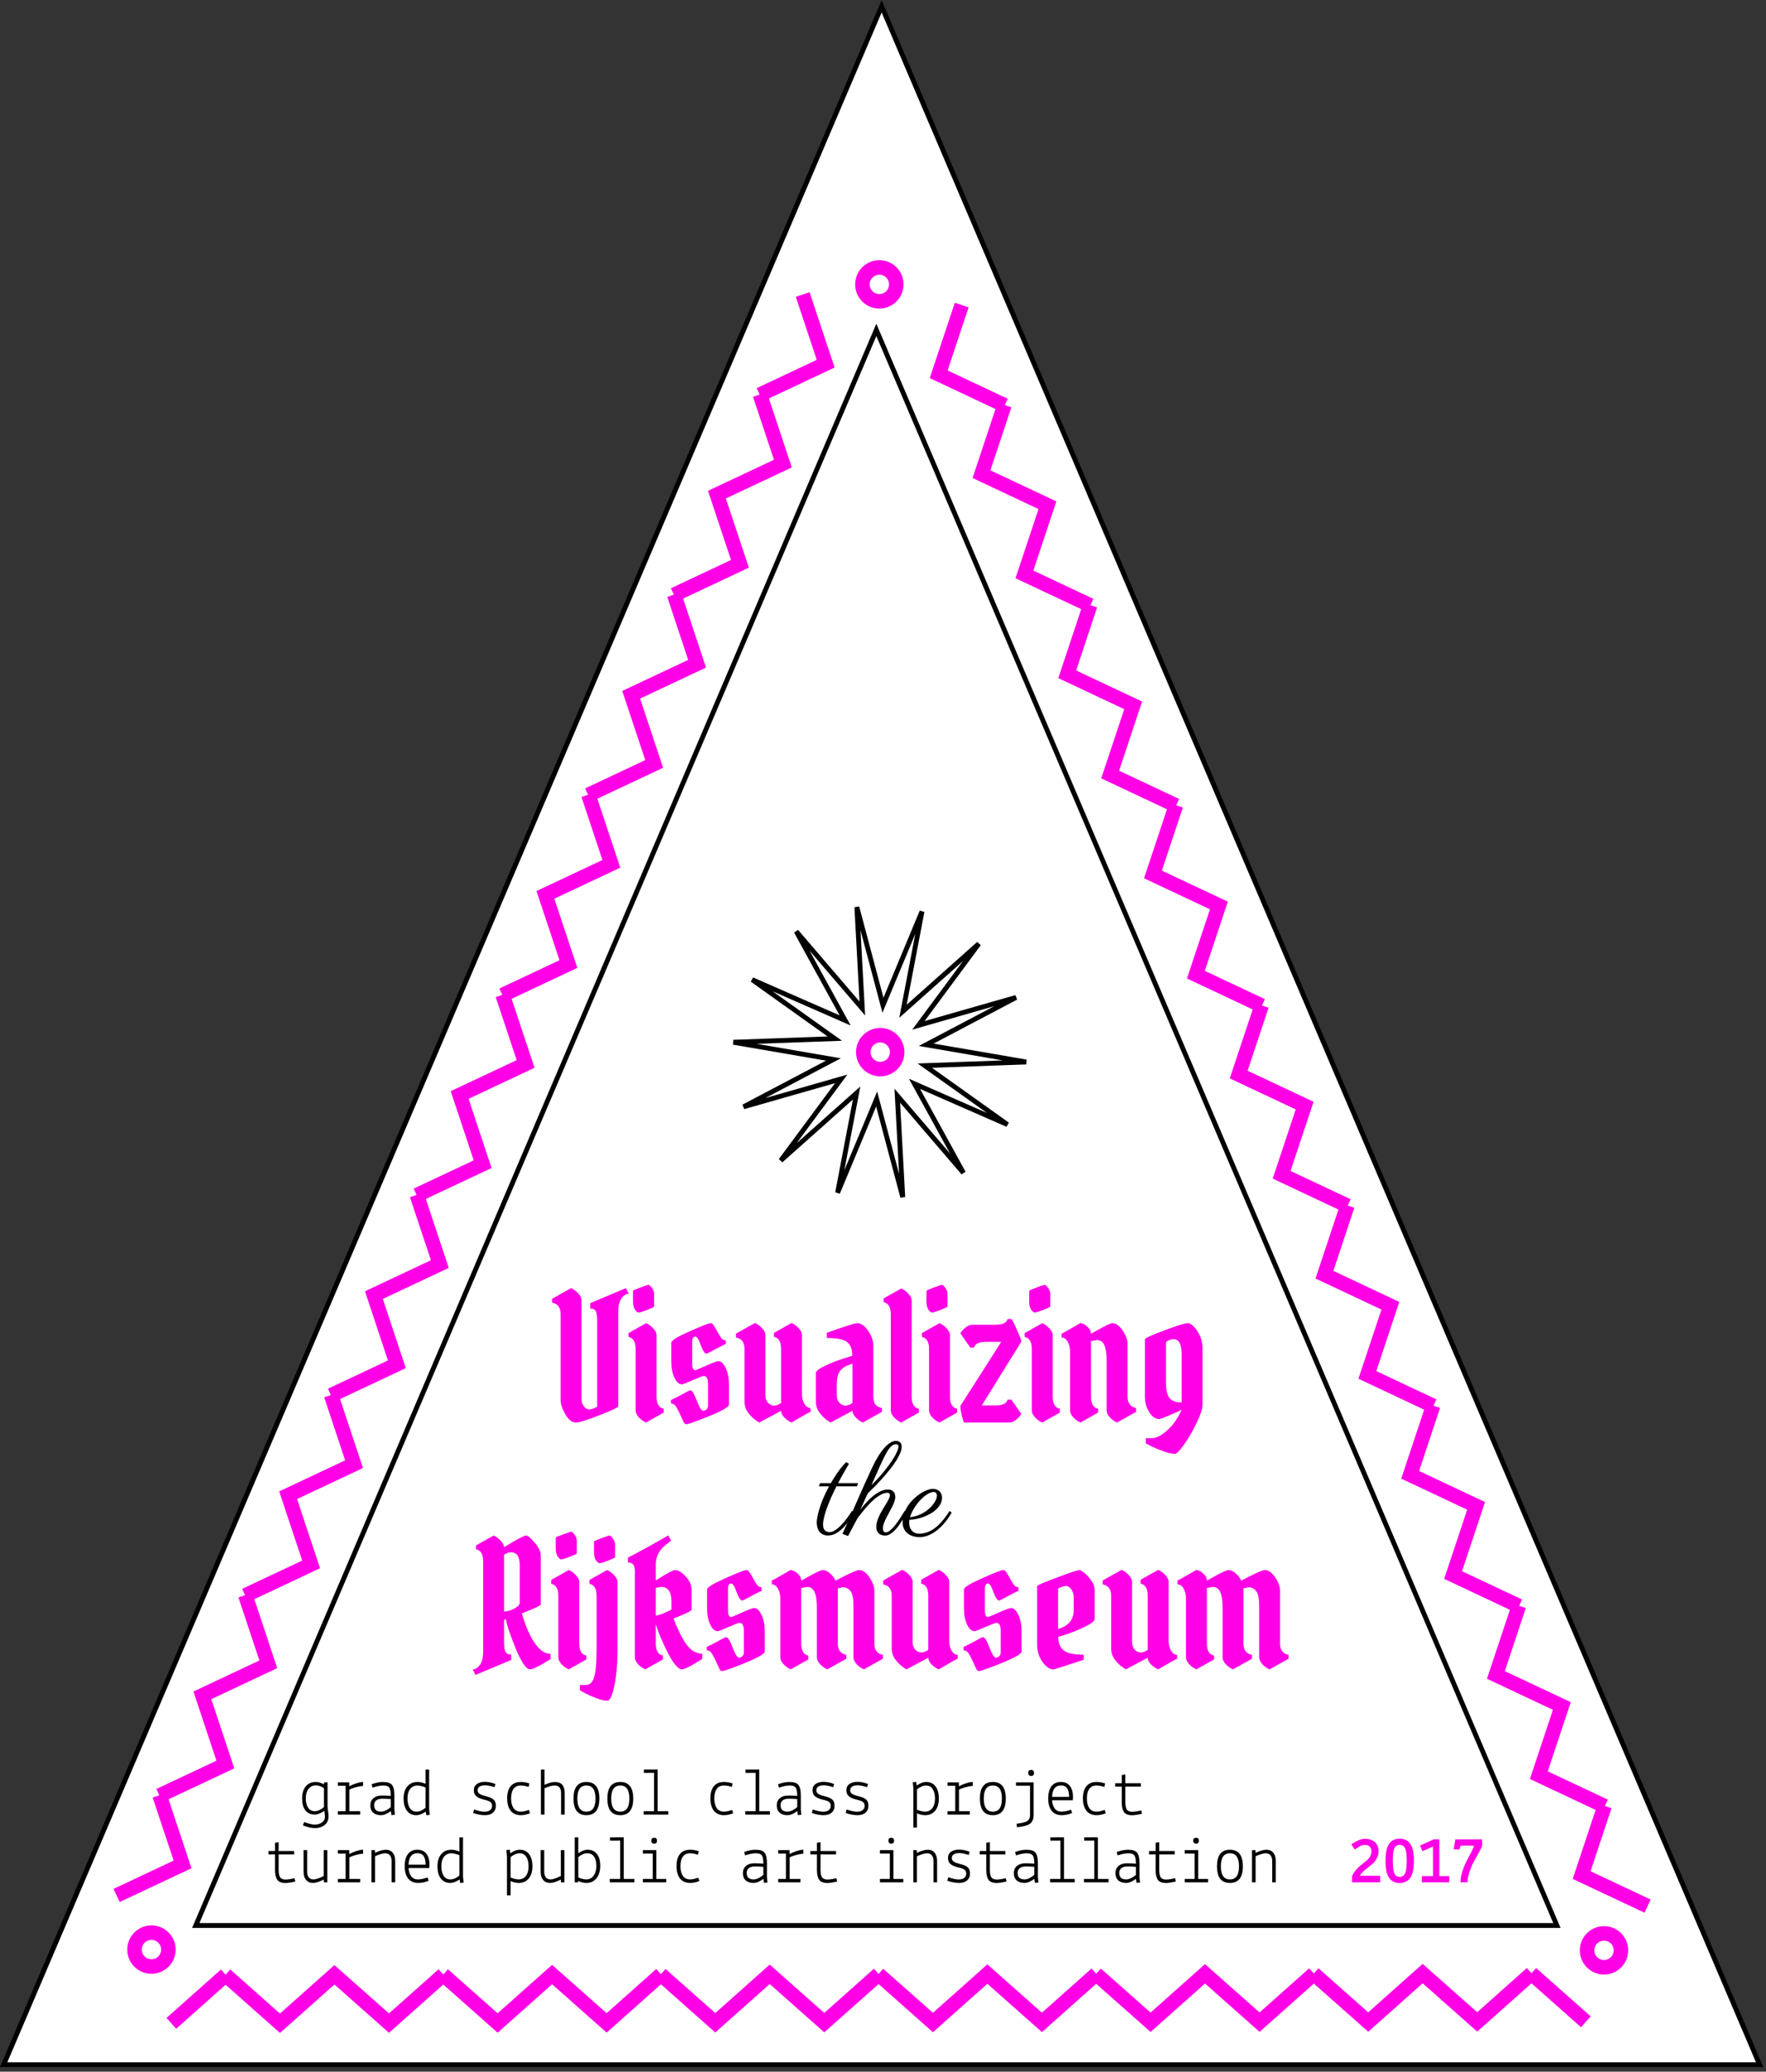 <svg width="365" height="428" viewBox="0 0 365 428" fill="none" xmlns="http://www.w3.org/2000/svg">
<rect x="0" y="0" width="365" height="428" fill="#333333" stroke="none"/>
<path d="M0.757 426.564L182.219 1.306L363.682 426.564L0.757 426.564Z" fill="white" stroke="black"/>
<path d="M40.46 397.808L181.125 68.161L321.789 397.808L40.46 397.808Z" fill="white" stroke="black"/>
<path d="M284.919 382.461C284.919 382.983 284.802 383.464 284.569 383.903C284.345 384.341 284.06 384.715 283.715 385.023C283.379 385.331 283.034 385.615 282.679 385.877C281.774 386.558 281.237 387.109 281.069 387.529H285.255V388.887H279.445V387.641C279.632 387.174 279.902 386.74 280.257 386.339C280.602 385.928 280.952 385.583 281.307 385.303L282.343 384.491C283.09 383.875 283.458 383.198 283.449 382.461C283.449 382.05 283.328 381.733 283.085 381.509C282.842 381.275 282.534 381.159 282.161 381.159C281.797 381.159 281.461 381.238 281.153 381.397C280.854 381.546 280.472 381.784 280.005 382.111L279.291 381.061C279.72 380.743 280.192 380.468 280.705 380.235C281.218 380.001 281.671 379.885 282.063 379.885C282.884 379.885 283.566 380.104 284.107 380.543C284.648 380.972 284.919 381.611 284.919 382.461ZM286.363 384.435C286.363 382.829 286.606 381.667 287.091 380.949C287.586 380.23 288.318 379.871 289.289 379.871C290.269 379.871 291.002 380.23 291.487 380.949C291.982 381.667 292.229 382.829 292.229 384.435C292.229 386.031 291.982 387.197 291.487 387.935C290.992 388.663 290.26 389.027 289.289 389.027C288.318 389.027 287.586 388.663 287.091 387.935C286.606 387.197 286.363 386.031 286.363 384.435ZM289.289 387.753C289.802 387.753 290.171 387.519 290.395 387.053C290.628 386.586 290.745 385.713 290.745 384.435C290.745 383.147 290.628 382.279 290.395 381.831C290.171 381.383 289.802 381.159 289.289 381.159C288.776 381.159 288.412 381.383 288.197 381.831C287.982 382.269 287.875 383.035 287.875 384.127C287.875 385.209 287.926 385.998 288.029 386.493C288.141 386.978 288.295 387.309 288.491 387.487C288.687 387.664 288.953 387.753 289.289 387.753ZM299.539 388.887H293.869V387.599H296.179L296.165 381.481L293.995 382.461L293.491 381.285L296.361 379.997H297.481V387.599H299.539V388.887ZM300.437 382.055L300.801 380.011H306.331V381.299C306.275 381.541 306.079 381.961 305.743 382.559L304.735 384.379C304.39 384.995 304.068 385.727 303.769 386.577C303.47 387.426 303.312 388.196 303.293 388.887H301.865C301.865 388.168 301.996 387.398 302.257 386.577C302.528 385.755 302.822 385.046 303.139 384.449L304.091 382.643C304.408 382.036 304.59 381.588 304.637 381.299H301.865L301.641 382.111L300.437 382.055Z" fill="#FF00E6"/>
<path d="M65.049 374.887C64.209 374.887 63.565 374.597 63.117 374.019C62.669 373.44 62.445 372.623 62.445 371.569C62.445 370.505 62.693 369.669 63.187 369.063C63.691 368.456 64.391 368.153 65.287 368.153C65.782 368.153 66.337 368.316 66.953 368.643L66.981 368.237H67.695V373.277C67.835 374.387 67.905 375.031 67.905 375.209C67.905 376.03 67.63 376.646 67.079 377.057C66.528 377.477 65.88 377.687 65.133 377.687C64.396 377.687 63.556 377.5 62.613 377.127L62.865 376.427C63.789 376.781 64.526 376.959 65.077 376.959C65.637 376.959 66.123 376.814 66.533 376.525C66.953 376.235 67.163 375.801 67.163 375.223L67.037 374.117C66.3 374.63 65.637 374.887 65.049 374.887ZM65.315 368.853C64.653 368.853 64.135 369.1 63.761 369.595C63.388 370.08 63.201 370.733 63.201 371.555C63.201 372.367 63.364 373.011 63.691 373.487C64.018 373.953 64.475 374.187 65.063 374.187C65.651 374.187 66.281 373.907 66.953 373.347V369.427C66.347 369.044 65.8 368.853 65.315 368.853ZM69.837 374.887V374.187H71.433V368.937H69.837V368.237H72.175L72.203 369.049C72.502 368.862 72.922 368.675 73.463 368.489C74.004 368.302 74.481 368.19 74.891 368.153H75.045V368.979H74.891C74.508 369.007 74.032 369.1 73.463 369.259C72.903 369.417 72.483 369.581 72.203 369.749V374.187H74.443V374.887H69.837ZM78.755 374.285C79.1 374.285 79.474 374.177 79.875 373.963C80.286 373.739 80.585 373.533 80.771 373.347V371.681C80.155 371.634 79.567 371.611 79.007 371.611C78.447 371.611 78.027 371.732 77.747 371.975C77.467 372.208 77.327 372.525 77.327 372.927C77.327 373.832 77.803 374.285 78.755 374.285ZM78.741 375.013C78.06 375.013 77.523 374.84 77.131 374.495C76.739 374.14 76.543 373.641 76.543 372.997C76.543 372.353 76.758 371.853 77.187 371.499C77.617 371.135 78.186 370.953 78.895 370.953C79.605 370.953 80.23 370.981 80.771 371.037C80.771 370.206 80.668 369.641 80.463 369.343C80.258 369.035 79.843 368.881 79.217 368.881C78.592 368.881 77.855 369.03 77.005 369.329L76.795 368.629C77.663 368.311 78.447 368.153 79.147 368.153C80.071 368.153 80.697 368.358 81.023 368.769C81.35 369.179 81.513 369.898 81.513 370.925V373.865L81.625 374.929L80.911 374.999L80.771 374.159C80.556 374.345 80.253 374.537 79.861 374.733C79.469 374.919 79.096 375.013 78.741 375.013ZM88.695 365.591V373.725L88.835 374.943L88.121 375.027L87.981 374.285C87.281 374.77 86.637 375.013 86.049 375.013C85.219 375.013 84.57 374.705 84.103 374.089C83.646 373.473 83.417 372.637 83.417 371.583C83.417 370.519 83.674 369.683 84.187 369.077C84.701 368.461 85.4 368.153 86.287 368.153C86.81 368.153 87.365 368.279 87.953 368.531V365.591H88.695ZM84.215 371.555C84.215 372.376 84.374 373.039 84.691 373.543C85.018 374.037 85.484 374.285 86.091 374.285C86.698 374.285 87.319 374.019 87.953 373.487V369.287C87.757 369.193 87.487 369.105 87.141 369.021C86.805 368.927 86.53 368.881 86.315 368.881C85.653 368.881 85.135 369.123 84.761 369.609C84.397 370.085 84.215 370.733 84.215 371.555ZM97.795 374.565L97.977 373.837C98.901 374.145 99.615 374.299 100.119 374.299C100.623 374.299 101.01 374.191 101.281 373.977C101.561 373.753 101.701 373.459 101.701 373.095C101.701 372.731 101.589 372.465 101.365 372.297C101.15 372.119 100.698 371.951 100.007 371.793C99.317 371.634 98.799 371.405 98.453 371.107C98.108 370.827 97.935 370.407 97.935 369.847C97.935 369.287 98.145 368.862 98.565 368.573C98.995 368.274 99.545 368.125 100.217 368.125C100.889 368.125 101.617 368.274 102.401 368.573L102.205 369.231C101.412 368.969 100.772 368.839 100.287 368.839C99.802 368.839 99.419 368.923 99.139 369.091C98.859 369.277 98.719 369.529 98.719 369.847C98.719 370.164 98.841 370.411 99.083 370.589C99.335 370.766 99.816 370.943 100.525 371.121C101.234 371.298 101.738 371.527 102.037 371.807C102.336 372.077 102.485 372.507 102.485 373.095C102.485 373.683 102.284 374.149 101.883 374.495C101.491 374.84 100.931 375.013 100.203 375.013C99.475 375.013 98.672 374.863 97.795 374.565ZM109.415 368.461L109.247 369.189C108.668 368.983 108.132 368.881 107.637 368.881C106.965 368.881 106.461 369.119 106.125 369.595C105.798 370.061 105.635 370.715 105.635 371.555C105.635 372.395 105.803 373.062 106.139 373.557C106.475 374.042 106.974 374.285 107.637 374.285C108.085 374.285 108.645 374.163 109.317 373.921L109.541 374.621C108.86 374.882 108.23 375.013 107.651 375.013C106.736 375.013 106.036 374.709 105.551 374.103C105.066 373.487 104.823 372.633 104.823 371.541C104.823 370.449 105.061 369.613 105.537 369.035C106.013 368.447 106.713 368.153 107.637 368.153C108.225 368.153 108.818 368.255 109.415 368.461ZM112.537 369.455V374.887H111.795V365.591H112.537V368.741C113.414 368.349 114.138 368.153 114.707 368.153C116.042 368.153 116.709 368.918 116.709 370.449V374.887H115.967V370.449C115.967 369.973 115.864 369.595 115.659 369.315C115.454 369.025 115.099 368.881 114.595 368.881C114.091 368.881 113.405 369.072 112.537 369.455ZM118.529 371.583C118.529 369.296 119.42 368.153 121.203 368.153C122.986 368.153 123.877 369.296 123.877 371.583C123.877 373.869 122.986 375.013 121.203 375.013C119.42 375.013 118.529 373.869 118.529 371.583ZM121.203 368.881C119.952 368.881 119.327 369.781 119.327 371.583C119.327 373.384 119.952 374.285 121.203 374.285C122.454 374.285 123.079 373.384 123.079 371.583C123.079 369.781 122.454 368.881 121.203 368.881ZM125.529 371.583C125.529 369.296 126.42 368.153 128.203 368.153C129.986 368.153 130.877 369.296 130.877 371.583C130.877 373.869 129.986 375.013 128.203 375.013C126.42 375.013 125.529 373.869 125.529 371.583ZM128.203 368.881C126.952 368.881 126.327 369.781 126.327 371.583C126.327 373.384 126.952 374.285 128.203 374.285C129.454 374.285 130.079 373.384 130.079 371.583C130.079 369.781 129.454 368.881 128.203 368.881ZM133.033 374.887V374.187H135.175V366.263L133.089 366.277L133.075 365.591L135.917 365.577V374.187H138.129V374.887H133.033ZM151.415 368.461L151.247 369.189C150.668 368.983 150.132 368.881 149.637 368.881C148.965 368.881 148.461 369.119 148.125 369.595C147.798 370.061 147.635 370.715 147.635 371.555C147.635 372.395 147.803 373.062 148.139 373.557C148.475 374.042 148.974 374.285 149.637 374.285C150.085 374.285 150.645 374.163 151.317 373.921L151.541 374.621C150.86 374.882 150.23 375.013 149.651 375.013C148.736 375.013 148.036 374.709 147.551 374.103C147.066 373.487 146.823 372.633 146.823 371.541C146.823 370.449 147.061 369.613 147.537 369.035C148.013 368.447 148.713 368.153 149.637 368.153C150.225 368.153 150.818 368.255 151.415 368.461ZM154.033 374.887V374.187H156.175V366.263L154.089 366.277L154.075 365.591L156.917 365.577V374.187H159.129V374.887H154.033ZM162.755 374.285C163.1 374.285 163.474 374.177 163.875 373.963C164.286 373.739 164.584 373.533 164.771 373.347V371.681C164.155 371.634 163.567 371.611 163.007 371.611C162.447 371.611 162.027 371.732 161.747 371.975C161.467 372.208 161.327 372.525 161.327 372.927C161.327 373.832 161.803 374.285 162.755 374.285ZM162.741 375.013C162.06 375.013 161.523 374.84 161.131 374.495C160.739 374.14 160.543 373.641 160.543 372.997C160.543 372.353 160.758 371.853 161.187 371.499C161.616 371.135 162.186 370.953 162.895 370.953C163.604 370.953 164.23 370.981 164.771 371.037C164.771 370.206 164.668 369.641 164.463 369.343C164.258 369.035 163.842 368.881 163.217 368.881C162.592 368.881 161.854 369.03 161.005 369.329L160.795 368.629C161.663 368.311 162.447 368.153 163.147 368.153C164.071 368.153 164.696 368.358 165.023 368.769C165.35 369.179 165.513 369.898 165.513 370.925V373.865L165.625 374.929L164.911 374.999L164.771 374.159C164.556 374.345 164.253 374.537 163.861 374.733C163.469 374.919 163.096 375.013 162.741 375.013ZM167.795 374.565L167.977 373.837C168.901 374.145 169.615 374.299 170.119 374.299C170.623 374.299 171.01 374.191 171.281 373.977C171.561 373.753 171.701 373.459 171.701 373.095C171.701 372.731 171.589 372.465 171.365 372.297C171.15 372.119 170.698 371.951 170.007 371.793C169.316 371.634 168.798 371.405 168.453 371.107C168.108 370.827 167.935 370.407 167.935 369.847C167.935 369.287 168.145 368.862 168.565 368.573C168.994 368.274 169.545 368.125 170.217 368.125C170.889 368.125 171.617 368.274 172.401 368.573L172.205 369.231C171.412 368.969 170.772 368.839 170.287 368.839C169.802 368.839 169.419 368.923 169.139 369.091C168.859 369.277 168.719 369.529 168.719 369.847C168.719 370.164 168.84 370.411 169.083 370.589C169.335 370.766 169.816 370.943 170.525 371.121C171.234 371.298 171.738 371.527 172.037 371.807C172.336 372.077 172.485 372.507 172.485 373.095C172.485 373.683 172.284 374.149 171.883 374.495C171.491 374.84 170.931 375.013 170.203 375.013C169.475 375.013 168.672 374.863 167.795 374.565ZM174.795 374.565L174.977 373.837C175.901 374.145 176.615 374.299 177.119 374.299C177.623 374.299 178.01 374.191 178.281 373.977C178.561 373.753 178.701 373.459 178.701 373.095C178.701 372.731 178.589 372.465 178.365 372.297C178.15 372.119 177.698 371.951 177.007 371.793C176.316 371.634 175.798 371.405 175.453 371.107C175.108 370.827 174.935 370.407 174.935 369.847C174.935 369.287 175.145 368.862 175.565 368.573C175.994 368.274 176.545 368.125 177.217 368.125C177.889 368.125 178.617 368.274 179.401 368.573L179.205 369.231C178.412 368.969 177.772 368.839 177.287 368.839C176.802 368.839 176.419 368.923 176.139 369.091C175.859 369.277 175.719 369.529 175.719 369.847C175.719 370.164 175.84 370.411 176.083 370.589C176.335 370.766 176.816 370.943 177.525 371.121C178.234 371.298 178.738 371.527 179.037 371.807C179.336 372.077 179.485 372.507 179.485 373.095C179.485 373.683 179.284 374.149 178.883 374.495C178.491 374.84 177.931 375.013 177.203 375.013C176.475 375.013 175.672 374.863 174.795 374.565ZM188.781 377.575V369.441L188.655 368.223L189.355 368.139L189.481 368.895C190.162 368.4 190.811 368.153 191.427 368.153C192.258 368.153 192.902 368.456 193.359 369.063C193.816 369.669 194.045 370.505 194.045 371.569C194.045 372.633 193.793 373.473 193.289 374.089C192.785 374.705 192.085 375.013 191.189 375.013C190.666 375.013 190.111 374.887 189.523 374.635V377.575H188.781ZM193.247 371.597C193.247 370.766 193.088 370.108 192.771 369.623C192.454 369.128 191.996 368.881 191.399 368.881C190.811 368.881 190.186 369.147 189.523 369.679V373.879C189.719 373.972 189.985 374.065 190.321 374.159C190.666 374.243 190.946 374.285 191.161 374.285C191.824 374.285 192.337 374.042 192.701 373.557C193.065 373.071 193.247 372.418 193.247 371.597ZM195.837 374.887V374.187H197.433V368.937H195.837V368.237H198.175L198.203 369.049C198.502 368.862 198.922 368.675 199.463 368.489C200.004 368.302 200.48 368.19 200.891 368.153H201.045V368.979H200.891C200.508 369.007 200.032 369.1 199.463 369.259C198.903 369.417 198.483 369.581 198.203 369.749V374.187H200.443V374.887H195.837ZM202.529 371.583C202.529 369.296 203.42 368.153 205.203 368.153C206.986 368.153 207.877 369.296 207.877 371.583C207.877 373.869 206.986 375.013 205.203 375.013C203.42 375.013 202.529 373.869 202.529 371.583ZM205.203 368.881C203.952 368.881 203.327 369.781 203.327 371.583C203.327 373.384 203.952 374.285 205.203 374.285C206.454 374.285 207.079 373.384 207.079 371.583C207.079 369.781 206.454 368.881 205.203 368.881ZM209.991 368.923V368.237H213.631V375.027C213.631 375.699 213.444 376.231 213.071 376.623C212.791 376.921 212.24 377.155 211.419 377.323C211.12 377.379 210.714 377.444 210.201 377.519L210.117 376.791C210.948 376.669 211.517 376.553 211.825 376.441C212.133 376.338 212.348 376.231 212.469 376.119C212.749 375.848 212.889 375.484 212.889 375.027V368.923H209.991ZM212.511 366.263C212.511 365.861 212.716 365.661 213.127 365.661C213.519 365.661 213.715 365.871 213.715 366.291C213.715 366.701 213.519 366.907 213.127 366.907C212.931 366.907 212.777 366.851 212.665 366.739C212.562 366.617 212.511 366.459 212.511 366.263ZM216.641 371.569C216.641 370.495 216.86 369.66 217.299 369.063C217.747 368.456 218.396 368.153 219.245 368.153C220.094 368.153 220.724 368.433 221.135 368.993C221.555 369.553 221.765 370.299 221.765 371.233L221.723 371.933H217.439C217.486 372.633 217.672 373.202 217.999 373.641C218.326 374.07 218.774 374.285 219.343 374.285C219.922 374.285 220.598 374.149 221.373 373.879L221.583 374.579C220.827 374.868 220.118 375.013 219.455 375.013C218.54 375.013 217.84 374.709 217.355 374.103C216.879 373.487 216.641 372.642 216.641 371.569ZM219.301 368.867C218.125 368.867 217.504 369.655 217.439 371.233H220.967C220.967 369.655 220.412 368.867 219.301 368.867ZM228.415 368.461L228.247 369.189C227.668 368.983 227.132 368.881 226.637 368.881C225.965 368.881 225.461 369.119 225.125 369.595C224.798 370.061 224.635 370.715 224.635 371.555C224.635 372.395 224.803 373.062 225.139 373.557C225.475 374.042 225.974 374.285 226.637 374.285C227.085 374.285 227.645 374.163 228.317 373.921L228.541 374.621C227.86 374.882 227.23 375.013 226.651 375.013C225.736 375.013 225.036 374.709 224.551 374.103C224.066 373.487 223.823 372.633 223.823 371.541C223.823 370.449 224.061 369.613 224.537 369.035C225.013 368.447 225.713 368.153 226.637 368.153C227.225 368.153 227.818 368.255 228.415 368.461ZM230.487 369.119V368.419H231.845V366.725L232.587 366.585V368.419H235.793V369.119H232.587V372.311C232.587 373.02 232.69 373.533 232.895 373.851C233.11 374.159 233.488 374.313 234.029 374.313C234.234 374.313 234.552 374.28 234.981 374.215C235.41 374.14 235.704 374.075 235.863 374.019L236.031 374.705C235.854 374.77 235.527 374.84 235.051 374.915C234.584 374.989 234.244 375.027 234.029 375.027C233.189 375.027 232.615 374.807 232.307 374.369C231.999 373.921 231.845 373.244 231.845 372.339V369.119H230.487ZM55.487 383.119V382.419H56.845V380.725L57.587 380.585V382.419H60.793V383.119H57.587V386.311C57.587 387.02 57.69 387.533 57.895 387.851C58.11 388.159 58.488 388.313 59.029 388.313C59.234 388.313 59.552 388.28 59.981 388.215C60.41 388.14 60.705 388.075 60.863 388.019L61.031 388.705C60.854 388.77 60.527 388.84 60.051 388.915C59.584 388.989 59.244 389.027 59.029 389.027C58.189 389.027 57.615 388.807 57.307 388.369C56.999 387.921 56.845 387.244 56.845 386.339V383.119H55.487ZM66.939 388.887L66.911 388.313C66.015 388.779 65.269 389.013 64.671 389.013C64.074 389.013 63.602 388.807 63.257 388.397C62.912 387.986 62.739 387.426 62.739 386.717V382.237H63.481V386.717C63.481 387.174 63.589 387.552 63.803 387.851C64.027 388.14 64.363 388.285 64.811 388.285C65.259 388.285 65.959 388.051 66.911 387.585V382.237H67.653V388.887H66.939ZM69.837 388.887V388.187H71.433V382.937H69.837V382.237H72.175L72.203 383.049C72.502 382.862 72.922 382.675 73.463 382.489C74.004 382.302 74.481 382.19 74.891 382.153H75.045V382.979H74.891C74.508 383.007 74.032 383.1 73.463 383.259C72.903 383.417 72.483 383.581 72.203 383.749V388.187H74.443V388.887H69.837ZM77.481 382.237L77.509 382.797C78.415 382.367 79.166 382.153 79.763 382.153C80.361 382.153 80.827 382.358 81.163 382.769C81.508 383.179 81.681 383.739 81.681 384.449V388.887H80.939V384.449C80.939 383.991 80.827 383.613 80.603 383.315C80.379 383.025 80.043 382.881 79.595 382.881C79.147 382.881 78.452 383.086 77.509 383.497V388.887H76.767V382.237H77.481ZM83.641 385.569C83.641 384.495 83.861 383.66 84.299 383.063C84.747 382.456 85.396 382.153 86.245 382.153C87.094 382.153 87.725 382.433 88.135 382.993C88.555 383.553 88.765 384.299 88.765 385.233L88.723 385.933H84.439C84.486 386.633 84.672 387.202 84.999 387.641C85.326 388.07 85.774 388.285 86.343 388.285C86.922 388.285 87.599 388.149 88.373 387.879L88.583 388.579C87.827 388.868 87.118 389.013 86.455 389.013C85.54 389.013 84.841 388.709 84.355 388.103C83.879 387.487 83.641 386.642 83.641 385.569ZM86.301 382.867C85.125 382.867 84.504 383.655 84.439 385.233H87.967C87.967 383.655 87.412 382.867 86.301 382.867ZM95.695 379.591V387.725L95.835 388.943L95.121 389.027L94.981 388.285C94.281 388.77 93.637 389.013 93.049 389.013C92.219 389.013 91.57 388.705 91.103 388.089C90.646 387.473 90.417 386.637 90.417 385.583C90.417 384.519 90.674 383.683 91.187 383.077C91.701 382.461 92.4 382.153 93.287 382.153C93.81 382.153 94.365 382.279 94.953 382.531V379.591H95.695ZM91.215 385.555C91.215 386.376 91.374 387.039 91.691 387.543C92.018 388.037 92.484 388.285 93.091 388.285C93.698 388.285 94.319 388.019 94.953 387.487V383.287C94.757 383.193 94.487 383.105 94.141 383.021C93.805 382.927 93.53 382.881 93.315 382.881C92.653 382.881 92.135 383.123 91.761 383.609C91.397 384.085 91.215 384.733 91.215 385.555ZM104.781 391.575V383.441L104.655 382.223L105.355 382.139L105.481 382.895C106.162 382.4 106.811 382.153 107.427 382.153C108.258 382.153 108.902 382.456 109.359 383.063C109.816 383.669 110.045 384.505 110.045 385.569C110.045 386.633 109.793 387.473 109.289 388.089C108.785 388.705 108.085 389.013 107.189 389.013C106.666 389.013 106.111 388.887 105.523 388.635V391.575H104.781ZM109.247 385.597C109.247 384.766 109.088 384.108 108.771 383.623C108.454 383.128 107.996 382.881 107.399 382.881C106.811 382.881 106.186 383.147 105.523 383.679V387.879C105.719 387.972 105.985 388.065 106.321 388.159C106.666 388.243 106.946 388.285 107.161 388.285C107.824 388.285 108.337 388.042 108.701 387.557C109.065 387.071 109.247 386.418 109.247 385.597ZM115.939 388.887L115.911 388.313C115.015 388.779 114.268 389.013 113.671 389.013C113.074 389.013 112.602 388.807 112.257 388.397C111.912 387.986 111.739 387.426 111.739 386.717V382.237H112.481V386.717C112.481 387.174 112.588 387.552 112.803 387.851C113.027 388.14 113.363 388.285 113.811 388.285C114.259 388.285 114.959 388.051 115.911 387.585V382.237H116.653V388.887H115.939ZM118.781 388.887V379.591H119.523V382.881C120.223 382.395 120.858 382.153 121.427 382.153C122.267 382.153 122.916 382.442 123.373 383.021C123.83 383.59 124.059 384.407 124.059 385.471C124.059 386.535 123.802 387.393 123.289 388.047C122.776 388.691 122.076 389.013 121.189 389.013C120.648 389.013 120.088 388.877 119.509 388.607L119.481 388.887H118.781ZM123.261 385.485C123.261 384.663 123.098 384.024 122.771 383.567C122.454 383.109 121.992 382.881 121.385 382.881C120.778 382.881 120.158 383.147 119.523 383.679V387.879C119.719 387.972 119.985 388.065 120.321 388.159C120.666 388.243 120.946 388.285 121.161 388.285C121.814 388.285 122.328 388.023 122.701 387.501C123.074 386.978 123.261 386.306 123.261 385.485ZM126.033 388.887V388.187H128.175V380.263L126.089 380.277L126.075 379.591L128.917 379.577V388.187H131.129V388.887H126.033ZM132.865 388.887V388.187H134.909V382.937H132.865V382.237H135.651V388.187H137.695V388.887H132.865ZM134.615 380.263C134.615 380.076 134.666 379.931 134.769 379.829C134.881 379.726 135.03 379.675 135.217 379.675C135.6 379.675 135.791 379.88 135.791 380.291C135.791 380.701 135.6 380.902 135.217 380.893C134.816 380.893 134.615 380.683 134.615 380.263ZM144.415 382.461L144.247 383.189C143.668 382.983 143.132 382.881 142.637 382.881C141.965 382.881 141.461 383.119 141.125 383.595C140.798 384.061 140.635 384.715 140.635 385.555C140.635 386.395 140.803 387.062 141.139 387.557C141.475 388.042 141.974 388.285 142.637 388.285C143.085 388.285 143.645 388.163 144.317 387.921L144.541 388.621C143.86 388.882 143.23 389.013 142.651 389.013C141.736 389.013 141.036 388.709 140.551 388.103C140.066 387.487 139.823 386.633 139.823 385.541C139.823 384.449 140.061 383.613 140.537 383.035C141.013 382.447 141.713 382.153 142.637 382.153C143.225 382.153 143.818 382.255 144.415 382.461ZM155.755 388.285C156.1 388.285 156.474 388.177 156.875 387.963C157.286 387.739 157.584 387.533 157.771 387.347V385.681C157.155 385.634 156.567 385.611 156.007 385.611C155.447 385.611 155.027 385.732 154.747 385.975C154.467 386.208 154.327 386.525 154.327 386.927C154.327 387.832 154.803 388.285 155.755 388.285ZM155.741 389.013C155.06 389.013 154.523 388.84 154.131 388.495C153.739 388.14 153.543 387.641 153.543 386.997C153.543 386.353 153.758 385.853 154.187 385.499C154.616 385.135 155.186 384.953 155.895 384.953C156.604 384.953 157.23 384.981 157.771 385.037C157.771 384.206 157.668 383.641 157.463 383.343C157.258 383.035 156.842 382.881 156.217 382.881C155.592 382.881 154.854 383.03 154.005 383.329L153.795 382.629C154.663 382.311 155.447 382.153 156.147 382.153C157.071 382.153 157.696 382.358 158.023 382.769C158.35 383.179 158.513 383.898 158.513 384.925V387.865L158.625 388.929L157.911 388.999L157.771 388.159C157.556 388.345 157.253 388.537 156.861 388.733C156.469 388.919 156.096 389.013 155.741 389.013ZM160.837 388.887V388.187H162.433V382.937H160.837V382.237H163.175L163.203 383.049C163.502 382.862 163.922 382.675 164.463 382.489C165.004 382.302 165.48 382.19 165.891 382.153H166.045V382.979H165.891C165.508 383.007 165.032 383.1 164.463 383.259C163.903 383.417 163.483 383.581 163.203 383.749V388.187H165.443V388.887H160.837ZM167.487 383.119V382.419H168.845V380.725L169.587 380.585V382.419H172.793V383.119H169.587V386.311C169.587 387.02 169.69 387.533 169.895 387.851C170.11 388.159 170.488 388.313 171.029 388.313C171.234 388.313 171.552 388.28 171.981 388.215C172.41 388.14 172.704 388.075 172.863 388.019L173.031 388.705C172.854 388.77 172.527 388.84 172.051 388.915C171.584 388.989 171.244 389.027 171.029 389.027C170.189 389.027 169.615 388.807 169.307 388.369C168.999 387.921 168.845 387.244 168.845 386.339V383.119H167.487ZM181.865 388.887V388.187H183.909V382.937H181.865V382.237H184.651V388.187H186.695V388.887H181.865ZM183.615 380.263C183.615 380.076 183.666 379.931 183.769 379.829C183.881 379.726 184.03 379.675 184.217 379.675C184.6 379.675 184.791 379.88 184.791 380.291C184.791 380.701 184.6 380.902 184.217 380.893C183.816 380.893 183.615 380.683 183.615 380.263ZM189.481 382.237L189.509 382.797C190.414 382.367 191.166 382.153 191.763 382.153C192.36 382.153 192.827 382.358 193.163 382.769C193.508 383.179 193.681 383.739 193.681 384.449V388.887H192.939V384.449C192.939 383.991 192.827 383.613 192.603 383.315C192.379 383.025 192.043 382.881 191.595 382.881C191.147 382.881 190.452 383.086 189.509 383.497V388.887H188.767V382.237H189.481ZM195.795 388.565L195.977 387.837C196.901 388.145 197.615 388.299 198.119 388.299C198.623 388.299 199.01 388.191 199.281 387.977C199.561 387.753 199.701 387.459 199.701 387.095C199.701 386.731 199.589 386.465 199.365 386.297C199.15 386.119 198.698 385.951 198.007 385.793C197.316 385.634 196.798 385.405 196.453 385.107C196.108 384.827 195.935 384.407 195.935 383.847C195.935 383.287 196.145 382.862 196.565 382.573C196.994 382.274 197.545 382.125 198.217 382.125C198.889 382.125 199.617 382.274 200.401 382.573L200.205 383.231C199.412 382.969 198.772 382.839 198.287 382.839C197.802 382.839 197.419 382.923 197.139 383.091C196.859 383.277 196.719 383.529 196.719 383.847C196.719 384.164 196.84 384.411 197.083 384.589C197.335 384.766 197.816 384.943 198.525 385.121C199.234 385.298 199.738 385.527 200.037 385.807C200.336 386.077 200.485 386.507 200.485 387.095C200.485 387.683 200.284 388.149 199.883 388.495C199.491 388.84 198.931 389.013 198.203 389.013C197.475 389.013 196.672 388.863 195.795 388.565ZM202.487 383.119V382.419H203.845V380.725L204.587 380.585V382.419H207.793V383.119H204.587V386.311C204.587 387.02 204.69 387.533 204.895 387.851C205.11 388.159 205.488 388.313 206.029 388.313C206.234 388.313 206.552 388.28 206.981 388.215C207.41 388.14 207.704 388.075 207.863 388.019L208.031 388.705C207.854 388.77 207.527 388.84 207.051 388.915C206.584 388.989 206.244 389.027 206.029 389.027C205.189 389.027 204.615 388.807 204.307 388.369C203.999 387.921 203.845 387.244 203.845 386.339V383.119H202.487ZM211.755 388.285C212.1 388.285 212.474 388.177 212.875 387.963C213.286 387.739 213.584 387.533 213.771 387.347V385.681C213.155 385.634 212.567 385.611 212.007 385.611C211.447 385.611 211.027 385.732 210.747 385.975C210.467 386.208 210.327 386.525 210.327 386.927C210.327 387.832 210.803 388.285 211.755 388.285ZM211.741 389.013C211.06 389.013 210.523 388.84 210.131 388.495C209.739 388.14 209.543 387.641 209.543 386.997C209.543 386.353 209.758 385.853 210.187 385.499C210.616 385.135 211.186 384.953 211.895 384.953C212.604 384.953 213.23 384.981 213.771 385.037C213.771 384.206 213.668 383.641 213.463 383.343C213.258 383.035 212.842 382.881 212.217 382.881C211.592 382.881 210.854 383.03 210.005 383.329L209.795 382.629C210.663 382.311 211.447 382.153 212.147 382.153C213.071 382.153 213.696 382.358 214.023 382.769C214.35 383.179 214.513 383.898 214.513 384.925V387.865L214.625 388.929L213.911 388.999L213.771 388.159C213.556 388.345 213.253 388.537 212.861 388.733C212.469 388.919 212.096 389.013 211.741 389.013ZM217.033 388.887V388.187H219.175V380.263L217.089 380.277L217.075 379.591L219.917 379.577V388.187H222.129V388.887H217.033ZM224.033 388.887V388.187H226.175V380.263L224.089 380.277L224.075 379.591L226.917 379.577V388.187H229.129V388.887H224.033ZM232.755 388.285C233.1 388.285 233.474 388.177 233.875 387.963C234.286 387.739 234.584 387.533 234.771 387.347V385.681C234.155 385.634 233.567 385.611 233.007 385.611C232.447 385.611 232.027 385.732 231.747 385.975C231.467 386.208 231.327 386.525 231.327 386.927C231.327 387.832 231.803 388.285 232.755 388.285ZM232.741 389.013C232.06 389.013 231.523 388.84 231.131 388.495C230.739 388.14 230.543 387.641 230.543 386.997C230.543 386.353 230.758 385.853 231.187 385.499C231.616 385.135 232.186 384.953 232.895 384.953C233.604 384.953 234.23 384.981 234.771 385.037C234.771 384.206 234.668 383.641 234.463 383.343C234.258 383.035 233.842 382.881 233.217 382.881C232.592 382.881 231.854 383.03 231.005 383.329L230.795 382.629C231.663 382.311 232.447 382.153 233.147 382.153C234.071 382.153 234.696 382.358 235.023 382.769C235.35 383.179 235.513 383.898 235.513 384.925V387.865L235.625 388.929L234.911 388.999L234.771 388.159C234.556 388.345 234.253 388.537 233.861 388.733C233.469 388.919 233.096 389.013 232.741 389.013ZM237.487 383.119V382.419H238.845V380.725L239.587 380.585V382.419H242.793V383.119H239.587V386.311C239.587 387.02 239.69 387.533 239.895 387.851C240.11 388.159 240.488 388.313 241.029 388.313C241.234 388.313 241.552 388.28 241.981 388.215C242.41 388.14 242.704 388.075 242.863 388.019L243.031 388.705C242.854 388.77 242.527 388.84 242.051 388.915C241.584 388.989 241.244 389.027 241.029 389.027C240.189 389.027 239.615 388.807 239.307 388.369C238.999 387.921 238.845 387.244 238.845 386.339V383.119H237.487ZM244.865 388.887V388.187H246.909V382.937H244.865V382.237H247.651V388.187H249.695V388.887H244.865ZM246.615 380.263C246.615 380.076 246.666 379.931 246.769 379.829C246.881 379.726 247.03 379.675 247.217 379.675C247.6 379.675 247.791 379.88 247.791 380.291C247.791 380.701 247.6 380.902 247.217 380.893C246.816 380.893 246.615 380.683 246.615 380.263ZM251.529 385.583C251.529 383.296 252.42 382.153 254.203 382.153C255.986 382.153 256.877 383.296 256.877 385.583C256.877 387.869 255.986 389.013 254.203 389.013C252.42 389.013 251.529 387.869 251.529 385.583ZM254.203 382.881C252.952 382.881 252.327 383.781 252.327 385.583C252.327 387.384 252.952 388.285 254.203 388.285C255.454 388.285 256.079 387.384 256.079 385.583C256.079 383.781 255.454 382.881 254.203 382.881ZM259.481 382.237L259.509 382.797C260.414 382.367 261.166 382.153 261.763 382.153C262.36 382.153 262.827 382.358 263.163 382.769C263.508 383.179 263.681 383.739 263.681 384.449V388.887H262.939V384.449C262.939 383.991 262.827 383.613 262.603 383.315C262.379 383.025 262.043 382.881 261.595 382.881C261.147 382.881 260.452 383.086 259.509 383.497V388.887H258.767V382.237H259.481Z" fill="black"/>
<path d="M105.581 320.695C105.149 320.695 104.681 320.875 104.177 321.235V332.935C104.801 332.935 105.497 332.743 106.265 332.359C107.033 331.951 107.417 331.531 107.417 331.099V323.359C107.417 321.583 106.805 320.695 105.581 320.695ZM99.857 341.215V322.567C99.857 321.103 99.365 320.275 98.381 320.083V319.291L102.017 317.239C102.497 317.431 102.977 317.779 103.457 318.283C103.937 318.787 104.177 319.243 104.177 319.651C106.817 318.043 108.329 317.239 108.713 317.239C109.097 317.239 109.697 317.731 110.513 318.715C111.353 319.699 111.773 320.587 111.773 321.379V331.495C111.773 331.687 110.465 332.299 107.849 333.331C108.953 337.051 110.249 339.559 111.737 340.855C112.409 341.407 113.093 341.683 113.789 341.683V342.763C111.557 344.179 110.141 344.887 109.541 344.887C108.749 344.887 107.741 343.399 106.517 340.423C105.317 337.447 104.669 335.479 104.573 334.519L104.177 334.627V339.343C104.177 340.231 104.273 340.867 104.465 341.251C104.657 341.635 105.053 341.827 105.653 341.827V342.943L98.273 346.039L97.697 344.887C98.225 344.887 98.729 344.575 99.209 343.951C99.641 343.351 99.857 342.439 99.857 341.215ZM119.716 326.815V339.559C119.716 341.023 120.208 341.851 121.192 342.043V342.835L117.556 344.887C117.028 344.671 116.536 344.323 116.08 343.843C115.624 343.339 115.396 342.871 115.396 342.439V329.695C115.396 328.231 114.904 327.403 113.92 327.211V326.419L117.556 324.367C118.084 324.583 118.576 324.943 119.032 325.447C119.488 325.927 119.716 326.383 119.716 326.815ZM114.856 319.867V317.671C114.856 317.599 115.348 317.383 116.332 317.023C117.34 316.639 117.916 316.447 118.06 316.447C118.228 316.447 118.456 316.651 118.744 317.059C119.056 317.467 119.212 317.887 119.212 318.319V320.947C119.212 321.019 118.732 321.247 117.772 321.631C116.812 321.991 116.224 322.171 116.008 322.171C115.792 322.171 115.54 321.967 115.252 321.559C114.988 321.127 114.856 320.563 114.856 319.867ZM123.306 340.819V329.695C123.306 328.231 122.814 327.403 121.83 327.211V326.419L125.466 324.367C125.994 324.583 126.486 324.943 126.942 325.447C127.398 325.927 127.626 326.383 127.626 326.815V341.071C127.626 342.943 127.518 344.683 127.302 346.291C127.086 347.923 126.822 349.171 126.51 350.035C126.198 350.923 125.874 351.367 125.538 351.367C124.938 351.367 124.158 351.187 123.198 350.827C122.262 350.467 121.47 350.107 120.822 349.747L119.85 349.207V348.127H121.074C121.914 348.127 122.49 347.575 122.802 346.471C123.138 345.367 123.306 343.483 123.306 340.819ZM122.766 320.659V318.463C122.766 318.391 123.258 318.175 124.242 317.815C125.25 317.431 125.826 317.239 125.97 317.239C126.138 317.239 126.366 317.443 126.654 317.851C126.966 318.259 127.122 318.679 127.122 319.111V321.739C127.122 321.811 126.642 322.039 125.682 322.423C124.722 322.783 124.134 322.963 123.918 322.963C123.702 322.963 123.45 322.759 123.162 322.351C122.898 321.919 122.766 321.355 122.766 320.659ZM135.536 339.559C135.536 341.023 136.028 341.851 137.012 342.043V342.835L133.376 344.887C132.848 344.671 132.356 344.323 131.9 343.843C131.444 343.339 131.216 342.871 131.216 342.439V324.619C131.216 323.971 131.108 323.515 130.892 323.251C130.676 322.963 130.304 322.819 129.776 322.819V321.811C132.896 320.179 135.68 318.643 138.128 317.203L138.704 318.355C138.464 318.475 138.128 318.715 137.696 319.075C137.264 319.411 136.904 319.759 136.616 320.119C135.896 321.031 135.536 322.063 135.536 323.215V326.527C137.768 325.087 139.088 324.367 139.496 324.367C140.168 324.367 140.912 324.811 141.728 325.699C142.544 326.563 142.952 327.535 142.952 328.615V332.539C142.952 332.803 141.704 333.415 139.208 334.375C140.72 338.383 142.196 340.687 143.636 341.287C144.092 341.503 144.596 341.635 145.148 341.683V342.727C142.916 344.167 141.512 344.887 140.936 344.887C140.168 344.887 139.184 343.723 137.984 341.395C136.808 339.043 135.992 337.087 135.536 335.527V339.559ZM135.536 333.763C136.016 333.763 136.88 333.463 138.128 332.863L138.776 332.539V330.919C138.776 328.879 138.08 327.859 136.688 327.859L135.536 328.039V333.763ZM148.341 337.003C147.741 337.003 147.225 336.547 146.793 335.635C146.361 334.723 146.145 333.607 146.145 332.287V328.399C146.145 327.943 147.405 327.163 149.925 326.059C152.445 324.931 153.897 324.367 154.281 324.367C154.497 324.367 154.689 324.499 154.857 324.763C155.025 325.003 155.157 325.207 155.253 325.375C155.349 325.519 155.493 325.783 155.685 326.167C155.901 326.527 156.081 326.827 156.225 327.067C156.537 327.643 156.933 327.931 157.413 327.931V328.651C157.029 328.819 156.525 329.071 155.901 329.407C154.365 330.247 153.537 330.667 153.417 330.667C153.057 330.667 152.661 330.079 152.229 328.903C151.821 327.727 151.449 327.139 151.113 327.139C150.681 327.139 150.465 327.499 150.465 328.219V332.647C150.465 333.607 150.681 334.087 151.113 334.087C151.209 334.087 151.953 333.775 153.345 333.151C154.737 332.527 155.577 332.215 155.865 332.215C156.441 332.215 156.945 332.683 157.377 333.619C157.833 334.531 158.061 335.707 158.061 337.147V341.215C158.061 341.671 156.681 342.463 153.921 343.591C151.185 344.695 149.613 345.247 149.205 345.247C149.037 345.247 148.869 345.103 148.701 344.815C148.557 344.503 148.341 344.035 148.053 343.411C147.789 342.787 147.525 342.259 147.261 341.827C146.949 341.251 146.553 340.963 146.073 340.963V340.243C146.457 340.075 146.973 339.823 147.621 339.487C149.133 338.647 149.949 338.227 150.069 338.227C150.429 338.227 150.873 338.935 151.401 340.351C151.953 341.767 152.397 342.475 152.733 342.475C152.973 342.475 153.201 342.379 153.417 342.187C153.633 341.995 153.741 341.731 153.741 341.395V336.895C153.741 335.815 153.441 335.275 152.841 335.275C152.649 335.275 151.893 335.563 150.573 336.139C149.253 336.715 148.509 337.003 148.341 337.003ZM161.275 342.439V330.235C161.275 329.443 161.107 328.759 160.771 328.183C160.435 327.607 160.015 327.319 159.511 327.319V326.527C159.679 326.503 160.987 325.771 163.435 324.331C163.603 324.379 163.807 324.451 164.047 324.547C164.287 324.619 164.599 324.847 164.983 325.231C165.391 325.615 165.595 326.059 165.595 326.563C165.739 326.491 166.147 326.263 166.819 325.879C168.595 324.871 169.687 324.367 170.095 324.367C170.527 324.367 170.995 324.583 171.499 325.015C172.027 325.447 172.423 325.963 172.687 326.563C172.735 326.539 173.227 326.287 174.163 325.807C176.035 324.847 177.163 324.367 177.547 324.367C178.315 324.367 179.035 324.871 179.707 325.879C180.379 326.887 180.715 327.811 180.715 328.651V339.559C180.715 340.879 181.303 341.659 182.479 341.899V342.691L178.555 344.887C178.027 344.671 177.535 344.323 177.079 343.843C176.623 343.339 176.395 342.871 176.395 342.439V331.819C176.395 330.259 176.191 329.227 175.783 328.723C175.375 328.195 174.847 327.931 174.199 327.931L173.155 328.147V339.559C173.155 340.879 173.743 341.659 174.919 341.899V342.691L170.995 344.887C170.467 344.671 169.975 344.323 169.519 343.843C169.063 343.339 168.835 342.871 168.835 342.439V331.999C168.835 329.239 168.175 327.859 166.855 327.859L165.595 328.075V339.559C165.595 341.023 166.087 341.851 167.071 342.043V342.835L163.435 344.887C162.907 344.671 162.415 344.323 161.959 343.843C161.503 343.339 161.275 342.871 161.275 342.439ZM188.622 339.271C188.622 339.895 188.802 340.411 189.162 340.819C189.546 341.203 189.966 341.395 190.422 341.395C190.878 341.395 191.358 341.215 191.862 340.855V329.659C191.862 328.195 191.37 327.367 190.386 327.175V326.383L194.022 324.331C194.55 324.547 195.042 324.907 195.498 325.411C195.954 325.891 196.182 326.347 196.182 326.779V338.983C196.182 339.775 196.35 340.459 196.686 341.035C197.022 341.611 197.442 341.899 197.946 341.899V342.691C197.778 342.715 196.47 343.447 194.022 344.887C193.47 344.647 192.966 344.299 192.51 343.843C192.078 343.363 191.862 342.907 191.862 342.475L187.362 344.887C187.29 344.839 187.182 344.779 187.038 344.707C186.894 344.611 186.642 344.431 186.282 344.167C185.946 343.879 185.646 343.579 185.382 343.267C184.662 342.475 184.302 341.575 184.302 340.567V329.659C184.302 328.339 183.714 327.559 182.538 327.319V326.527L186.462 324.331C186.99 324.547 187.482 324.907 187.938 325.411C188.394 325.891 188.622 326.347 188.622 326.779V339.271ZM201.427 337.003C200.827 337.003 200.311 336.547 199.879 335.635C199.447 334.723 199.231 333.607 199.231 332.287V328.399C199.231 327.943 200.491 327.163 203.011 326.059C205.531 324.931 206.983 324.367 207.367 324.367C207.583 324.367 207.775 324.499 207.943 324.763C208.111 325.003 208.243 325.207 208.339 325.375C208.435 325.519 208.579 325.783 208.771 326.167C208.987 326.527 209.167 326.827 209.311 327.067C209.623 327.643 210.019 327.931 210.499 327.931V328.651C210.115 328.819 209.611 329.071 208.987 329.407C207.451 330.247 206.623 330.667 206.503 330.667C206.143 330.667 205.747 330.079 205.315 328.903C204.907 327.727 204.535 327.139 204.199 327.139C203.767 327.139 203.551 327.499 203.551 328.219V332.647C203.551 333.607 203.767 334.087 204.199 334.087C204.295 334.087 205.039 333.775 206.431 333.151C207.823 332.527 208.663 332.215 208.951 332.215C209.527 332.215 210.031 332.683 210.463 333.619C210.919 334.531 211.147 335.707 211.147 337.147V341.215C211.147 341.671 209.767 342.463 207.007 343.591C204.271 344.695 202.699 345.247 202.291 345.247C202.123 345.247 201.955 345.103 201.787 344.815C201.643 344.503 201.427 344.035 201.139 343.411C200.875 342.787 200.611 342.259 200.347 341.827C200.035 341.251 199.639 340.963 199.159 340.963V340.243C199.543 340.075 200.059 339.823 200.707 339.487C202.219 338.647 203.035 338.227 203.155 338.227C203.515 338.227 203.959 338.935 204.487 340.351C205.039 341.767 205.483 342.475 205.819 342.475C206.059 342.475 206.287 342.379 206.503 342.187C206.719 341.995 206.827 341.731 206.827 341.395V336.895C206.827 335.815 206.527 335.275 205.927 335.275C205.735 335.275 204.979 335.563 203.659 336.139C202.339 336.715 201.595 337.003 201.427 337.003ZM223.181 324.367C223.301 324.367 223.601 324.559 224.081 324.943C224.561 325.303 225.041 325.819 225.521 326.491C226.001 327.139 226.241 327.775 226.241 328.399V334.447C226.241 334.879 225.605 335.407 224.333 336.031C223.061 336.655 221.825 337.171 220.625 337.579C219.449 337.963 218.813 338.155 218.717 338.155C218.717 340.003 219.521 341.143 221.129 341.575C221.921 341.767 222.869 341.863 223.973 341.863V342.907C220.037 344.227 217.937 344.887 217.673 344.887C216.953 344.887 216.221 344.383 215.477 343.375C214.733 342.343 214.361 341.143 214.361 339.775V327.679C214.361 327.511 215.729 326.923 218.465 325.915C221.201 324.883 222.773 324.367 223.181 324.367ZM221.921 330.091C221.921 329.419 221.765 328.855 221.453 328.399C221.141 327.919 220.745 327.679 220.265 327.679C219.785 327.679 219.257 327.859 218.681 328.219V336.535C220.841 335.935 221.921 334.639 221.921 332.647V330.091ZM233.974 339.271C233.974 339.895 234.154 340.411 234.514 340.819C234.898 341.203 235.318 341.395 235.774 341.395C236.23 341.395 236.71 341.215 237.214 340.855V329.659C237.214 328.195 236.722 327.367 235.738 327.175V326.383L239.374 324.331C239.902 324.547 240.394 324.907 240.85 325.411C241.306 325.891 241.534 326.347 241.534 326.779V338.983C241.534 339.775 241.702 340.459 242.038 341.035C242.374 341.611 242.794 341.899 243.298 341.899V342.691C243.13 342.715 241.822 343.447 239.374 344.887C238.822 344.647 238.318 344.299 237.862 343.843C237.43 343.363 237.214 342.907 237.214 342.475L232.714 344.887C232.642 344.839 232.534 344.779 232.39 344.707C232.246 344.611 231.994 344.431 231.634 344.167C231.298 343.879 230.998 343.579 230.734 343.267C230.014 342.475 229.654 341.575 229.654 340.567V329.659C229.654 328.339 229.066 327.559 227.89 327.319V326.527L231.814 324.331C232.342 324.547 232.834 324.907 233.29 325.411C233.746 325.891 233.974 326.347 233.974 326.779V339.271ZM245.122 342.439V330.235C245.122 329.443 244.954 328.759 244.618 328.183C244.282 327.607 243.862 327.319 243.358 327.319V326.527C243.526 326.503 244.834 325.771 247.282 324.331C247.45 324.379 247.654 324.451 247.894 324.547C248.134 324.619 248.446 324.847 248.83 325.231C249.238 325.615 249.442 326.059 249.442 326.563C249.586 326.491 249.994 326.263 250.666 325.879C252.442 324.871 253.534 324.367 253.942 324.367C254.374 324.367 254.842 324.583 255.346 325.015C255.874 325.447 256.27 325.963 256.534 326.563C256.582 326.539 257.074 326.287 258.01 325.807C259.882 324.847 261.01 324.367 261.394 324.367C262.162 324.367 262.882 324.871 263.554 325.879C264.226 326.887 264.562 327.811 264.562 328.651V339.559C264.562 340.879 265.15 341.659 266.326 341.899V342.691L262.402 344.887C261.874 344.671 261.382 344.323 260.926 343.843C260.47 343.339 260.242 342.871 260.242 342.439V331.819C260.242 330.259 260.038 329.227 259.63 328.723C259.222 328.195 258.694 327.931 258.046 327.931L257.002 328.147V339.559C257.002 340.879 257.59 341.659 258.766 341.899V342.691L254.842 344.887C254.314 344.671 253.822 344.323 253.366 343.843C252.91 343.339 252.682 342.871 252.682 342.439V331.999C252.682 329.239 252.022 327.859 250.702 327.859L249.442 328.075V339.559C249.442 341.023 249.934 341.851 250.918 342.043V342.835L247.282 344.887C246.754 344.671 246.262 344.323 245.806 343.843C245.35 343.339 245.122 342.871 245.122 342.439Z" fill="#FF00E6"/>
<path d="M171.722 306.413C171.806 306.269 171.954 306.02 172.166 305.664C172.386 305.309 172.64 304.915 172.928 304.483C173.224 304.052 173.541 303.62 173.88 303.188C174.227 302.748 174.565 302.376 174.896 302.071L175.467 302.414C175.103 303.015 174.73 303.654 174.35 304.331C173.969 305 173.592 305.694 173.22 306.413H177.358L177.104 307.073H172.877C172.496 307.835 172.136 308.592 171.798 309.346C171.468 310.099 171.176 310.818 170.922 311.504C170.668 312.189 170.469 312.833 170.325 313.434C170.181 314.026 170.109 314.542 170.109 314.982C170.109 315.533 170.236 315.93 170.49 316.176C170.744 316.413 171.057 316.531 171.43 316.531C171.76 316.531 172.098 316.434 172.445 316.239C172.792 316.036 173.131 315.782 173.461 315.478C173.799 315.173 174.117 314.839 174.413 314.475C174.718 314.111 174.984 313.768 175.213 313.446C175.45 313.125 175.645 312.845 175.797 312.608C175.949 312.363 176.042 312.211 176.076 312.151L176.546 312.507C176.25 312.998 175.915 313.518 175.543 314.068C175.171 314.618 174.756 315.131 174.299 315.604C173.85 316.07 173.359 316.459 172.826 316.772C172.293 317.077 171.717 317.229 171.1 317.229C170.719 317.229 170.384 317.162 170.097 317.026C169.817 316.891 169.58 316.705 169.386 316.468C169.191 316.222 169.047 315.935 168.954 315.604C168.853 315.274 168.802 314.915 168.802 314.525C168.802 314.271 168.844 313.912 168.929 313.446C169.005 312.981 169.14 312.431 169.335 311.796C169.53 311.153 169.788 310.433 170.109 309.638C170.439 308.842 170.854 307.987 171.354 307.073H169.246L169.5 306.413H171.722ZM177.803 311.923C178.251 311.313 178.717 310.755 179.199 310.247C179.682 309.731 180.168 309.286 180.659 308.914C181.15 308.542 181.632 308.254 182.106 308.051C182.589 307.839 183.054 307.733 183.503 307.733C183.808 307.733 184.057 307.78 184.252 307.873C184.455 307.966 184.612 308.089 184.722 308.241C184.84 308.385 184.921 308.546 184.963 308.724C185.014 308.901 185.039 309.079 185.039 309.257C185.039 309.562 184.976 309.892 184.849 310.247C184.722 310.594 184.561 310.958 184.366 311.339C184.18 311.72 183.977 312.109 183.757 312.507C183.537 312.905 183.329 313.294 183.135 313.675C182.949 314.056 182.792 314.428 182.665 314.792C182.538 315.147 182.475 315.482 182.475 315.795C182.475 315.99 182.517 316.172 182.602 316.341C182.695 316.502 182.855 316.582 183.084 316.582C183.355 316.582 183.655 316.447 183.985 316.176C184.315 315.896 184.65 315.545 184.988 315.122C185.335 314.69 185.678 314.212 186.017 313.688C186.364 313.163 186.685 312.651 186.981 312.151L187.438 312.507C187.345 312.634 187.218 312.841 187.058 313.129C186.897 313.408 186.706 313.726 186.486 314.081C186.275 314.428 186.034 314.788 185.763 315.16C185.5 315.533 185.217 315.875 184.912 316.188C184.616 316.493 184.303 316.743 183.973 316.938C183.643 317.141 183.308 317.242 182.97 317.242C182.75 317.242 182.53 317.217 182.31 317.166C182.09 317.115 181.891 317.022 181.713 316.887C181.535 316.751 181.391 316.569 181.281 316.341C181.171 316.104 181.116 315.808 181.116 315.452C181.116 315.037 181.184 314.618 181.319 314.195C181.463 313.764 181.637 313.34 181.84 312.926C182.051 312.503 182.28 312.096 182.525 311.707C182.771 311.309 182.995 310.937 183.198 310.59C183.41 310.243 183.583 309.93 183.719 309.65C183.863 309.363 183.935 309.121 183.935 308.927C183.935 308.58 183.765 308.406 183.427 308.406C182.944 308.406 182.432 308.567 181.891 308.889C181.357 309.202 180.82 309.612 180.278 310.12C179.737 310.628 179.203 311.199 178.679 311.834C178.154 312.46 177.663 313.087 177.206 313.713L175.276 317.344L174.121 316.887C175.196 314.542 176.229 312.228 177.219 309.942C178.217 307.649 179.242 305.385 180.291 303.15C180.452 302.803 180.638 302.427 180.85 302.021C181.07 301.614 181.302 301.208 181.548 300.802C181.802 300.396 182.073 300.006 182.36 299.634C182.648 299.261 182.944 298.931 183.249 298.644C183.554 298.356 183.867 298.127 184.188 297.958C184.519 297.78 184.849 297.691 185.179 297.691C185.551 297.691 185.839 297.797 186.042 298.009C186.254 298.212 186.359 298.504 186.359 298.885C186.359 299.283 186.254 299.735 186.042 300.243C185.83 300.743 185.547 301.271 185.191 301.83C184.836 302.389 184.421 302.964 183.947 303.557C183.482 304.149 182.987 304.737 182.462 305.321C181.946 305.905 181.421 306.472 180.888 307.022C180.354 307.564 179.842 308.068 179.352 308.533L177.803 311.923ZM185.242 298.364C184.861 298.364 184.51 298.512 184.188 298.809C183.875 299.096 183.533 299.575 183.16 300.243C182.788 300.912 182.36 301.784 181.878 302.858C181.396 303.933 180.807 305.254 180.113 306.819C181.044 305.914 181.857 305.038 182.551 304.191C183.253 303.337 183.837 302.558 184.303 301.855C184.768 301.153 185.115 300.544 185.344 300.027C185.581 299.503 185.699 299.113 185.699 298.859C185.699 298.707 185.657 298.589 185.572 298.504C185.488 298.411 185.378 298.364 185.242 298.364ZM187.959 313.992C187.942 314.094 187.929 314.195 187.921 314.297C187.912 314.398 187.908 314.5 187.908 314.602C187.908 314.906 187.951 315.198 188.035 315.478C188.128 315.748 188.259 315.99 188.429 316.201C188.606 316.404 188.822 316.565 189.076 316.684C189.339 316.802 189.635 316.861 189.965 316.861C191.074 316.861 192.144 316.485 193.177 315.731C194.209 314.978 195.238 313.785 196.262 312.151L196.693 312.532C196.135 313.463 195.568 314.25 194.992 314.894C194.417 315.528 193.841 316.045 193.266 316.442C192.699 316.84 192.14 317.128 191.59 317.306C191.04 317.483 190.515 317.572 190.016 317.572C189.652 317.572 189.267 317.521 188.86 317.42C188.454 317.318 188.077 317.149 187.73 316.912C187.392 316.675 187.113 316.358 186.893 315.96C186.664 315.562 186.55 315.067 186.55 314.475C186.55 313.84 186.66 313.23 186.88 312.646C187.091 312.054 187.371 311.504 187.718 310.996C188.065 310.488 188.463 310.027 188.911 309.612C189.36 309.189 189.812 308.829 190.27 308.533C190.735 308.237 191.188 308.008 191.628 307.848C192.068 307.678 192.457 307.594 192.796 307.594C193.016 307.594 193.24 307.628 193.469 307.695C193.697 307.763 193.9 307.869 194.078 308.013C194.264 308.157 194.412 308.347 194.522 308.584C194.641 308.821 194.7 309.104 194.7 309.435C194.7 309.883 194.594 310.306 194.383 310.704C194.18 311.093 193.905 311.457 193.558 311.796C193.211 312.126 192.809 312.426 192.352 312.697C191.895 312.96 191.416 313.184 190.917 313.37C190.418 313.556 189.914 313.704 189.406 313.814C188.898 313.924 188.416 313.984 187.959 313.992ZM188.061 313.446C188.628 313.387 189.161 313.269 189.66 313.091C190.16 312.913 190.617 312.697 191.031 312.443C191.446 312.181 191.814 311.897 192.136 311.593C192.466 311.288 192.741 310.979 192.961 310.666C193.181 310.353 193.35 310.052 193.469 309.765C193.587 309.477 193.646 309.219 193.646 308.99C193.646 308.762 193.583 308.58 193.456 308.444C193.338 308.309 193.194 308.241 193.024 308.241C192.652 308.241 192.233 308.377 191.768 308.647C191.302 308.91 190.837 309.278 190.371 309.752C189.906 310.217 189.465 310.768 189.051 311.402C188.645 312.037 188.314 312.718 188.061 313.446Z" fill="black"/>
<path d="M120.19 289.063C120.19 289.663 120.358 290.167 120.694 290.575C121.03 290.983 121.39 291.187 121.774 291.187C122.158 291.187 122.71 291.007 123.43 290.647V272.827C123.43 271.939 123.334 271.303 123.142 270.919C122.974 270.535 122.59 270.343 121.99 270.343V269.227L129.37 266.131L129.946 267.283C129.418 267.283 128.926 267.595 128.47 268.219C128.014 268.819 127.786 269.731 127.786 270.955V290.539C127.786 290.755 126.502 291.367 123.934 292.375C121.366 293.383 119.71 293.887 118.966 293.887C118.222 293.887 117.514 293.323 116.842 292.195C116.194 291.067 115.87 290.071 115.87 289.207V271.459C115.87 270.139 115.282 269.359 114.106 269.119V268.327L118.03 266.131C118.558 266.347 119.05 266.707 119.506 267.211C119.962 267.691 120.19 268.147 120.19 268.579V289.063ZM135.694 275.815V288.559C135.694 290.023 136.186 290.851 137.17 291.043V291.835L133.534 293.887C133.006 293.671 132.514 293.323 132.058 292.843C131.602 292.339 131.374 291.871 131.374 291.439V278.695C131.374 277.231 130.882 276.403 129.898 276.211V275.419L133.534 273.367C134.062 273.583 134.554 273.943 135.01 274.447C135.466 274.927 135.694 275.383 135.694 275.815ZM130.834 268.867V266.671C130.834 266.599 131.326 266.383 132.31 266.023C133.318 265.639 133.894 265.447 134.038 265.447C134.206 265.447 134.434 265.651 134.722 266.059C135.034 266.467 135.19 266.887 135.19 267.319V269.947C135.19 270.019 134.71 270.247 133.75 270.631C132.79 270.991 132.202 271.171 131.986 271.171C131.77 271.171 131.518 270.967 131.23 270.559C130.966 270.127 130.834 269.563 130.834 268.867ZM140.94 286.003C140.34 286.003 139.824 285.547 139.392 284.635C138.96 283.723 138.744 282.607 138.744 281.287V277.399C138.744 276.943 140.004 276.163 142.524 275.059C145.044 273.931 146.496 273.367 146.88 273.367C147.096 273.367 147.288 273.499 147.456 273.763C147.624 274.003 147.756 274.207 147.852 274.375C147.948 274.519 148.092 274.783 148.284 275.167C148.5 275.527 148.68 275.827 148.824 276.067C149.136 276.643 149.532 276.931 150.012 276.931V277.651C149.628 277.819 149.124 278.071 148.5 278.407C146.964 279.247 146.136 279.667 146.016 279.667C145.656 279.667 145.26 279.079 144.828 277.903C144.42 276.727 144.048 276.139 143.712 276.139C143.28 276.139 143.064 276.499 143.064 277.219V281.647C143.064 282.607 143.28 283.087 143.712 283.087C143.808 283.087 144.552 282.775 145.944 282.151C147.336 281.527 148.176 281.215 148.464 281.215C149.04 281.215 149.544 281.683 149.976 282.619C150.432 283.531 150.66 284.707 150.66 286.147V290.215C150.66 290.671 149.28 291.463 146.52 292.591C143.784 293.695 142.212 294.247 141.804 294.247C141.636 294.247 141.468 294.103 141.3 293.815C141.156 293.503 140.94 293.035 140.652 292.411C140.388 291.787 140.124 291.259 139.86 290.827C139.548 290.251 139.152 289.963 138.672 289.963V289.243C139.056 289.075 139.572 288.823 140.22 288.487C141.732 287.647 142.548 287.227 142.668 287.227C143.028 287.227 143.472 287.935 144 289.351C144.552 290.767 144.996 291.475 145.332 291.475C145.572 291.475 145.8 291.379 146.016 291.187C146.232 290.995 146.34 290.731 146.34 290.395V285.895C146.34 284.815 146.04 284.275 145.44 284.275C145.248 284.275 144.492 284.563 143.172 285.139C141.852 285.715 141.108 286.003 140.94 286.003ZM158.194 288.271C158.194 288.895 158.374 289.411 158.734 289.819C159.118 290.203 159.538 290.395 159.994 290.395C160.45 290.395 160.93 290.215 161.434 289.855V278.659C161.434 277.195 160.942 276.367 159.958 276.175V275.383L163.594 273.331C164.122 273.547 164.614 273.907 165.07 274.411C165.526 274.891 165.754 275.347 165.754 275.779V287.983C165.754 288.775 165.922 289.459 166.258 290.035C166.594 290.611 167.014 290.899 167.518 290.899V291.691C167.35 291.715 166.042 292.447 163.594 293.887C163.042 293.647 162.538 293.299 162.082 292.843C161.65 292.363 161.434 291.907 161.434 291.475L156.934 293.887C156.862 293.839 156.754 293.779 156.61 293.707C156.466 293.611 156.214 293.431 155.854 293.167C155.518 292.879 155.218 292.579 154.954 292.267C154.234 291.475 153.874 290.575 153.874 289.567V278.659C153.874 277.339 153.286 276.559 152.11 276.319V275.527L156.034 273.331C156.562 273.547 157.054 273.907 157.51 274.411C157.966 274.891 158.194 275.347 158.194 275.779V288.271ZM180.503 278.119V288.307C180.503 289.195 180.647 289.819 180.935 290.179C181.223 290.515 181.667 290.755 182.267 290.899V291.691L178.343 293.887C177.815 293.671 177.323 293.323 176.867 292.843C176.411 292.339 176.183 291.883 176.183 291.475L171.683 293.887C171.611 293.839 171.503 293.779 171.359 293.707C171.215 293.611 170.963 293.431 170.603 293.167C170.267 292.879 169.967 292.579 169.703 292.267C168.983 291.475 168.623 290.575 168.623 289.567V283.663C168.623 283.279 169.247 282.787 170.495 282.187C171.743 281.587 172.991 281.095 174.239 280.711L176.147 280.099C176.147 278.731 175.787 277.783 175.067 277.255C174.347 276.703 172.955 276.427 170.891 276.427V275.347C174.611 274.027 176.699 273.367 177.155 273.367C177.947 273.367 178.703 273.883 179.423 274.915C180.143 275.947 180.503 277.015 180.503 278.119ZM172.943 288.271C172.943 288.895 173.123 289.411 173.483 289.819C173.867 290.203 174.287 290.395 174.743 290.395C175.199 290.395 175.679 290.215 176.183 289.855V281.719C175.583 281.935 175.127 282.115 174.815 282.259C174.527 282.403 174.215 282.631 173.879 282.943C173.255 283.519 172.943 284.515 172.943 285.931V288.271ZM188.429 268.651V288.559C188.429 290.023 188.921 290.851 189.905 291.043V291.835L186.269 293.887C185.741 293.671 185.249 293.323 184.793 292.843C184.337 292.339 184.109 291.871 184.109 291.439V271.531C184.109 270.067 183.617 269.239 182.633 269.047V268.255L186.269 266.203C186.797 266.419 187.289 266.779 187.745 267.283C188.201 267.763 188.429 268.219 188.429 268.651ZM196.339 275.815V288.559C196.339 290.023 196.831 290.851 197.815 291.043V291.835L194.179 293.887C193.651 293.671 193.159 293.323 192.703 292.843C192.247 292.339 192.019 291.871 192.019 291.439V278.695C192.019 277.231 191.527 276.403 190.543 276.211V275.419L194.179 273.367C194.707 273.583 195.199 273.943 195.655 274.447C196.111 274.927 196.339 275.383 196.339 275.815ZM191.479 268.867V266.671C191.479 266.599 191.971 266.383 192.955 266.023C193.963 265.639 194.539 265.447 194.683 265.447C194.851 265.447 195.079 265.651 195.367 266.059C195.679 266.467 195.835 266.887 195.835 267.319V269.947C195.835 270.019 195.355 270.247 194.395 270.631C193.435 270.991 192.847 271.171 192.631 271.171C192.415 271.171 192.163 270.967 191.875 270.559C191.611 270.127 191.479 269.563 191.479 268.867ZM205.761 290.359C207.225 290.359 208.053 289.963 208.245 289.171H209.037L211.089 292.123C210.801 292.579 210.429 292.987 209.973 293.347C209.517 293.707 209.073 293.887 208.641 293.887H199.209C198.729 292.423 198.489 291.283 198.489 290.467L206.949 277.219H203.817C202.353 277.219 201.525 277.615 201.333 278.407H200.541L198.489 275.455C198.777 274.999 199.149 274.591 199.605 274.231C200.061 273.871 200.505 273.691 200.937 273.691H205.761C207.225 273.691 208.053 273.295 208.245 272.503H209.037C209.373 272.959 209.793 273.799 210.297 275.023C210.825 276.223 211.089 276.943 211.089 277.183L202.917 290.359H205.761ZM217.573 275.815V288.559C217.573 290.023 218.065 290.851 219.049 291.043V291.835L215.413 293.887C214.885 293.671 214.393 293.323 213.937 292.843C213.481 292.339 213.253 291.871 213.253 291.439V278.695C213.253 277.231 212.761 276.403 211.777 276.211V275.419L215.413 273.367C215.941 273.583 216.433 273.943 216.889 274.447C217.345 274.927 217.573 275.383 217.573 275.815ZM212.713 268.867V266.671C212.713 266.599 213.205 266.383 214.189 266.023C215.197 265.639 215.773 265.447 215.917 265.447C216.085 265.447 216.313 265.651 216.601 266.059C216.913 266.467 217.069 266.887 217.069 267.319V269.947C217.069 270.019 216.589 270.247 215.629 270.631C214.669 270.991 214.081 271.171 213.865 271.171C213.649 271.171 213.397 270.967 213.109 270.559C212.845 270.127 212.713 269.563 212.713 268.867ZM221.163 291.439V279.235C221.163 278.443 220.995 277.759 220.659 277.183C220.323 276.607 219.903 276.319 219.399 276.319V275.527C219.567 275.503 220.875 274.771 223.323 273.331C223.491 273.379 223.695 273.451 223.935 273.547C224.175 273.619 224.487 273.847 224.871 274.231C225.279 274.615 225.483 275.059 225.483 275.563C225.627 275.491 226.035 275.263 226.707 274.879C228.483 273.871 229.539 273.367 229.875 273.367C230.643 273.367 231.363 273.871 232.035 274.879C232.707 275.887 233.043 276.811 233.043 277.651V288.559C233.043 289.879 233.631 290.659 234.807 290.899V291.691L230.883 293.887C230.355 293.671 229.863 293.323 229.407 292.843C228.951 292.339 228.723 291.871 228.723 291.439V280.999C228.723 279.655 228.567 278.635 228.255 277.939C227.967 277.219 227.439 276.859 226.671 276.859L225.483 277.075V288.559C225.483 290.023 225.975 290.851 226.959 291.043V291.835L223.323 293.887C222.795 293.671 222.303 293.323 221.847 292.843C221.391 292.339 221.163 291.871 221.163 291.439ZM236.632 276.715C236.632 276.475 237.952 275.863 240.592 274.879C243.256 273.871 244.888 273.367 245.488 273.367C246.088 273.367 246.748 273.919 247.468 275.023C248.188 276.103 248.548 277.303 248.548 278.623V290.071C248.548 290.983 248.14 292.279 247.324 293.959C246.508 295.663 245.644 297.151 244.732 298.423C243.82 299.719 243.196 300.367 242.86 300.367C242.26 300.367 241.456 300.187 240.448 299.827C239.44 299.467 238.576 299.107 237.856 298.747L236.812 298.207V297.127H238.036C238.972 297.127 240.04 296.587 241.24 295.507C242.44 294.451 243.436 293.035 244.228 291.259C241.516 292.531 239.956 293.167 239.548 293.167C238.804 293.167 238.132 292.699 237.532 291.763C236.932 290.803 236.632 289.735 236.632 288.559V276.715ZM244.228 279.847C244.228 277.735 243.676 276.679 242.572 276.679C241.996 276.679 241.468 276.871 240.988 277.255V285.535C240.988 287.215 241.252 288.343 241.78 288.919C242.308 289.471 243.124 289.747 244.228 289.747V279.847Z" fill="#FF00E6"/>
<path d="M24.1 391.599L37.73 385.186L32.992 370.939M32.992 370.939L32.977 370.893M32.992 370.939L32.948 370.96M32.992 370.939L46.578 364.548L41.825 350.255L55.455 343.842L50.718 329.596M50.718 329.596L50.702 329.549M50.718 329.596L50.674 329.616M50.718 329.596L64.303 323.204L59.551 308.911L73.18 302.498L68.443 288.252M68.443 288.252L68.428 288.205M68.443 288.252L68.399 288.272M68.443 288.252L82.028 281.86L77.276 267.567L90.906 261.155L86.168 246.908M86.168 246.908L86.153 246.861M86.168 246.908L86.124 246.928M86.168 246.908L99.754 240.516L95.001 226.223L108.631 219.811L103.894 205.564M103.894 205.564L103.878 205.518M103.894 205.564L103.85 205.585M103.894 205.564L117.479 199.172L112.727 184.879L126.356 178.467L121.619 164.22M121.619 164.22L121.604 164.174M121.619 164.22L121.575 164.241M121.619 164.22L135.205 157.828L130.452 143.535L144.082 137.123L139.345 122.876M139.345 122.876L139.329 122.83M139.345 122.876L139.3 122.897M139.345 122.876L152.93 116.484L148.177 102.191L161.807 95.779L157.07 81.532M157.07 81.532L157.054 81.486M157.07 81.532L157.026 81.553M157.07 81.532L170.655 75.14L165.903 60.847" stroke="#FF00E6" stroke-width="3"/>
<path d="M35.414 418.024L46.631 408.044M46.631 408.044L46.667 408.012M46.631 408.044L46.594 408.012M46.631 408.044L57.869 418L69.122 407.987L80.397 417.975L91.614 407.995M91.614 407.995L91.65 407.962M91.614 407.995L91.578 407.962M91.614 407.995L102.853 417.95L114.106 407.938L125.381 417.925L136.597 407.945M136.597 407.945L136.634 407.913M136.597 407.945L136.561 407.913M136.597 407.945L147.836 417.9L159.089 407.888L170.364 417.875L181.581 407.895M181.581 407.895L181.617 407.863M181.581 407.895L181.544 407.863M181.581 407.895L192.819 417.851L204.072 407.838L215.348 417.826L226.564 407.846M226.564 407.846L226.601 407.813M226.564 407.846L226.528 407.813M226.564 407.846L237.803 417.801L249.056 407.789L260.331 417.776L271.548 407.796M271.548 407.796L271.584 407.764M271.548 407.796L271.511 407.764M271.548 407.796L282.786 417.751L294.039 407.739L305.314 417.726L316.531 407.746M316.531 407.746L316.567 407.714M316.531 407.746L316.495 407.714M316.531 407.746L327.77 417.702" stroke="#FF00E6" stroke-width="3"/>
<path d="M198.764 63.032L194.009 77.325L207.594 83.718M207.594 83.718L207.638 83.739M207.594 83.718L207.609 83.672M207.594 83.718L202.855 97.965L216.484 104.379L211.729 118.671L225.314 125.065M225.314 125.065L225.358 125.085M225.314 125.065L225.329 125.018M225.314 125.065L220.575 139.311L234.204 145.725L229.449 160.017L243.034 166.411M243.034 166.411L243.078 166.431M243.034 166.411L243.049 166.364M243.034 166.411L238.295 180.657L251.924 187.071L247.169 201.364L260.754 207.757M260.754 207.757L260.798 207.778M260.754 207.757L260.769 207.711M260.754 207.757L256.015 222.003L269.644 228.417L264.889 242.71L278.474 249.103M278.474 249.103L278.518 249.124M278.474 249.103L278.489 249.057M278.474 249.103L273.735 263.349L287.364 269.764L282.609 284.056L296.194 290.449M296.194 290.449L296.238 290.47M296.194 290.449L296.209 290.403M296.194 290.449L291.455 304.696L305.084 311.11L300.329 325.402L313.914 331.796M313.914 331.796L313.958 331.816M313.914 331.796L313.929 331.749M313.914 331.796L309.175 346.042L322.804 352.456L318.049 366.749L331.634 373.142M331.634 373.142L331.678 373.163M331.634 373.142L331.649 373.096M331.634 373.142L326.895 387.388L340.524 393.802" stroke="#FF00E6" stroke-width="3"/>
<circle cx="181.745" cy="58.753" r="3.5" transform="rotate(-42 181.745 58.753)" fill="white" stroke="#FF00E6" stroke-width="3"/>
<circle cx="331.521" cy="402.939" r="3.5" transform="rotate(-42 331.521 402.939)" fill="white" stroke="#FF00E6" stroke-width="3"/>
<circle cx="31.305" cy="402.783" r="3.5" transform="rotate(-42 31.305 402.783)" fill="white" stroke="#FF00E6" stroke-width="3"/>
<path d="M164.563 192.432L178.225 208.358L177.093 187.405L182.492 207.682L190.563 188.313L186.63 208.924L202.305 194.975L189.819 211.839L209.994 206.073L191.427 215.848L212.106 219.407L191.137 220.159L208.224 232.337L189.005 223.916L199.116 242.303L185.454 226.377L186.586 247.329L181.187 227.053L173.116 246.422L177.049 225.81L161.373 239.759L173.86 222.896L153.685 228.662L172.251 218.886L151.572 215.328L172.542 214.576L155.455 202.397L174.674 210.818L164.563 192.432Z" fill="white" stroke="black"/>
<circle cx="181.929" cy="217.372" r="3.5" transform="rotate(-42 181.929 217.372)" stroke="#FF00E6" stroke-width="3"/>
</svg>
